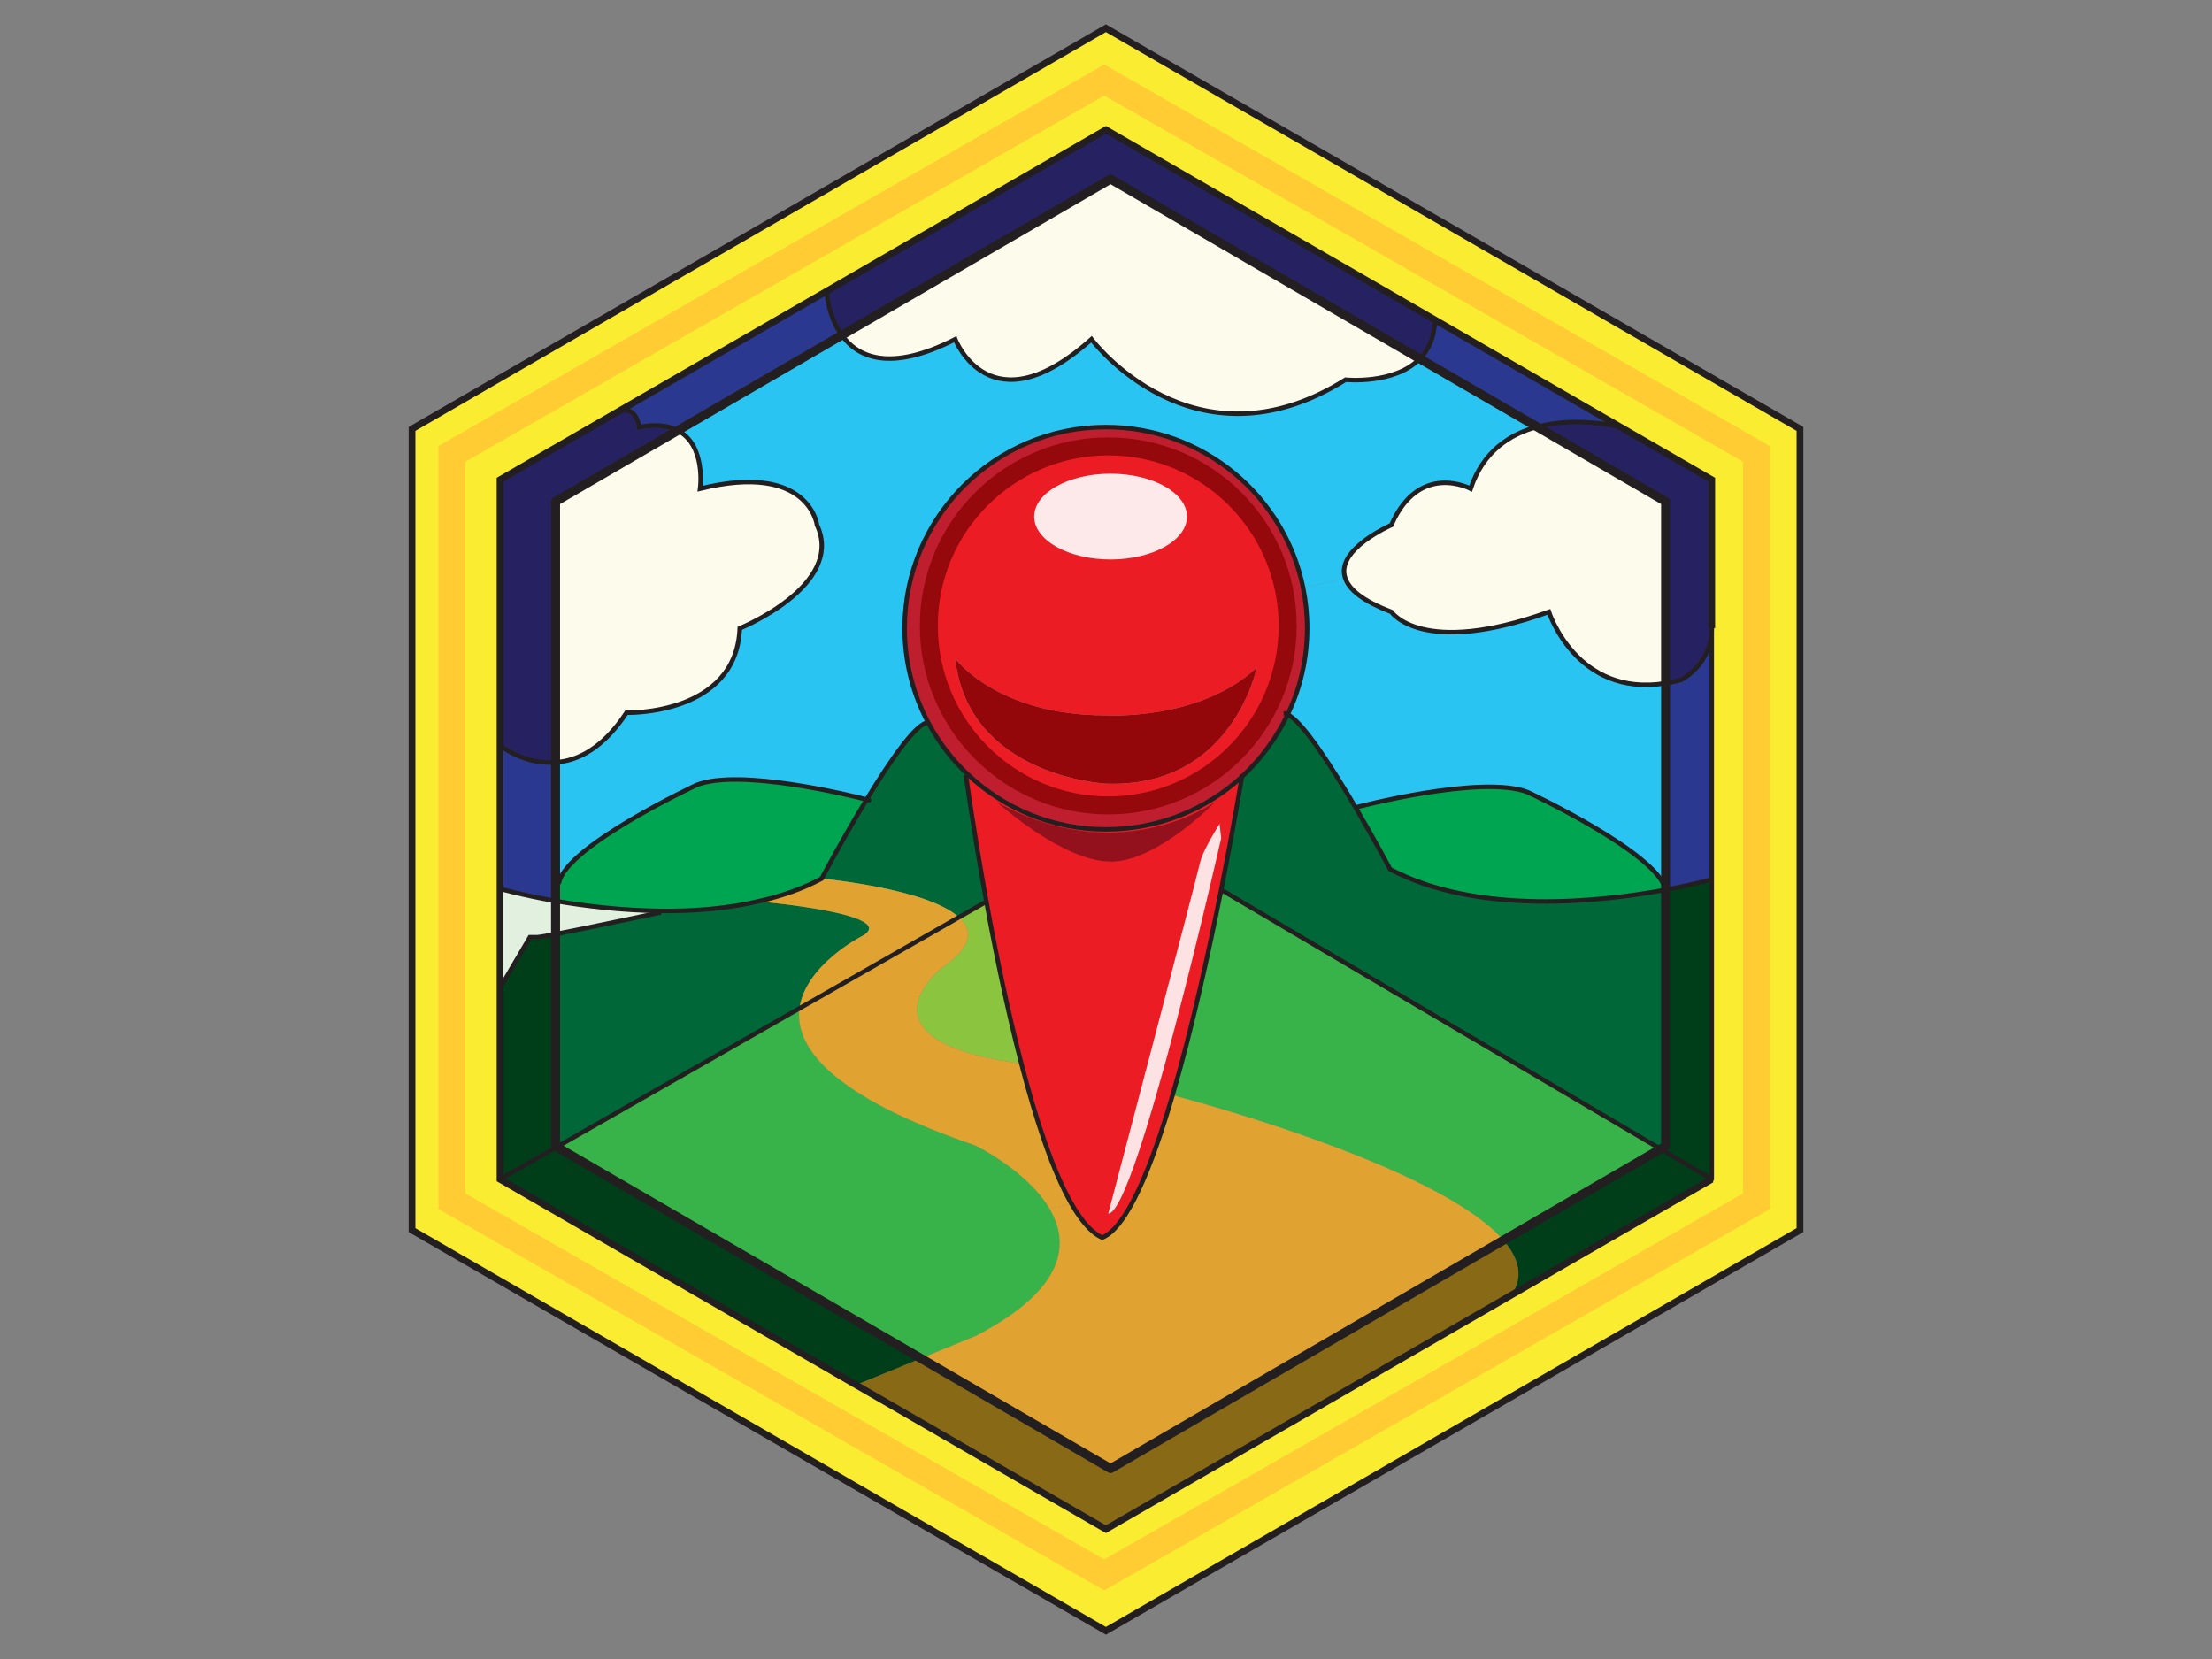 <?xml version="1.0" encoding="utf-8"?>
<!-- Generator: Adobe Illustrator 15.0.2, SVG Export Plug-In  -->
<!DOCTYPE svg PUBLIC "-//W3C//DTD SVG 1.1//EN" "http://www.w3.org/Graphics/SVG/1.1/DTD/svg11.dtd">
<svg version="1.1"
	 xmlns="http://www.w3.org/2000/svg" xmlns:xlink="http://www.w3.org/1999/xlink" xmlns:a="http://ns.adobe.com/AdobeSVGViewerExtensions/3.0/"
	 x="0px" y="0px" width="800px" height="600px" viewBox="-147.798 -8.789 800 600"
	 overflow="visible" enable-background="new -147.798 -8.789 800 600" xml:space="preserve">
<rect x="-147.798" y="-8.789" width="800" height="600" fill="#808080" stroke="none"/>
<defs>
</defs>
<g id="XMLID_1_">
	<g>
		<path fill="#BE1E2D" d="M253.049,282.502c35.808,0,64.852-29.117,64.852-64.998c0-35.808-29.044-64.851-64.852-64.851
			s-64.924,29.043-64.924,64.851C188.125,253.385,217.241,282.502,253.049,282.502z M301.356,272.135
			c-12.94,11.837-30.22,19.043-49.19,19.043c-19.484,0-37.131-7.647-50.219-20.146c-5.588-5.294-10.367-11.544-14.044-18.456
			c-5.441-10.22-8.529-21.837-8.529-34.19c0-40.146,32.646-72.718,72.792-72.718c35.219,0,64.557,24.926,71.322,58.086
			c0.956,4.706,1.471,9.632,1.471,14.632c0,11.176-2.5,21.764-7.059,31.249C313.856,258.165,308.194,265.738,301.356,272.135z"/>
		<path fill="#E1F0DF" d="M33.056,312.648c0,0,7.868,2.279,20.073,4.411v11.985c-3.456,0.661-5.956,1.103-6.544,1.103
			c-2.721,0-2.721,0-2.721,0l-10.809,18.382V312.648z"/>
		<path fill="#00A551" d="M404.735,277.723c0,0,46.984,21.911,49.852,35.293c-23.749,4.412-68.013,9.265-99.629-7.426
			c0,0-5.515-10.441-12.5-22.353C342.458,283.237,387.972,271.179,404.735,277.723z"/>
		<path fill="#F9EC31" d="M252.167,38.171l-101.026,58.38l-76.689,44.263l-41.396,23.896v96.1v51.837v35.881v69.188l128.82,74.41
			l90.291,52.131l146.687-84.703l72.424-41.838V309.266v-90.879v-53.675l-33.014-19.043l-67.057-38.749L252.167,38.171z
			 M15.63,155.374L251.579,20.157l235.875,135.216v270.286L251.579,560.802L15.63,425.659V155.374z"/>
		<path fill="#EC1C24" d="M201.948,271.032c13.088,12.5,30.734,20.146,50.219,20.146c18.97,0,36.25-7.206,49.19-19.043
			c-0.588,3.529-3.309,19.779-7.5,40.881c-4.485,22.426-10.588,50.366-17.573,74.263c-7.72,26.396-16.543,47.866-25.44,51.542
			c-3.823-1.69-7.573-6.029-11.103-12.205c-6.838-11.911-13.014-30.808-18.308-51.322c-5-19.338-9.265-40.146-12.5-58.013
			c-4.706-26.029-7.426-45.808-7.426-45.808L201.948,271.032z"/>
		<path fill="#8BC53F" d="M192.904,341.177c11.103-7.647,11.25-13.603,6.103-18.235l9.926-5.661
			c3.235,17.867,7.5,38.675,12.5,58.013l-1.471,0.368C159.89,367.132,192.904,341.177,192.904,341.177z"/>
		<path fill="#37B34A" d="M395.912,439.776c-23.603-27.353-117.055-51.763-117.055-51.763l-2.574-0.735
			c6.985-23.896,13.088-51.837,17.573-74.263l158.893,93.747L395.912,439.776z"/>
		<path fill="#006838" d="M165.625,280.37c8.529-14.044,18.087-27.94,22.278-27.793c3.677,6.912,8.456,13.162,14.044,18.456
			l-0.441,0.441c0,0,2.721,19.779,7.426,45.808l-9.926,5.661c-11.471-10.44-49.631-13.97-49.631-13.97
			S156.949,294.634,165.625,280.37z"/>
		<path fill="#262261" d="M454.587,172.579l-46.469-26.984c14.778-3.97,30.146,0.074,30.146,0.074l33.014,19.043v53.675
			c0,13.309-11.103,18.75-11.103,18.75c-1.911,0.515-3.823,0.956-5.588,1.176V172.579z"/>
		<path fill="#FCFBEC" d="M53.129,266.914v-94.335l44.189-25.661c10.294,5.294,8.088,21.029,8.088,21.029
			c39.484-9.706,42.278,13.161,42.278,13.161c10.147,21.911-27.94,37.352-27.94,37.352c-1.25,31.616-40.955,30.514-40.955,30.514
			C70.187,261.988,61.07,266.399,53.129,266.914z"/>
		<path fill="#886A16" d="M398.854,459.556l-146.687,84.703l-90.291-52.131v-0.074l23.381-9.558l68.601,39.852l142.055-82.571
			C401.647,446.32,403.265,453.012,398.854,459.556z"/>
		<path fill="#262261" d="M156.655,112.434c-5.073-6.985-5.514-15.882-5.514-15.882l101.026-58.38l119.041,68.748
			c-0.221,6.323-2.353,10.882-5.515,14.044L253.857,55.965L156.655,112.434z"/>
		<polygon fill="#003E1A" points="161.875,492.128 33.056,417.718 53.57,406.027 185.257,482.496 161.875,492.054 		"/>
		<path fill="#2B388F" d="M438.264,145.668c0,0-15.367-4.044-30.146-0.074l-42.426-24.631c3.162-3.162,5.294-7.721,5.515-14.044
			L438.264,145.668z"/>
		<path fill="#006838" d="M127.097,317.28c0,0,52.792,4.632,36.175,12.867c0,0-19.853,10.294-21.911,25.734L53.57,406.027
			l-0.441-0.294v-76.688c12.5-2.427,38.087-7.868,38.087-7.868v-0.515c11.764,0.147,24.117-0.809,35.808-3.603L127.097,317.28z"/>
		<path fill="#E0A332" d="M163.272,330.147c16.617-8.235-36.175-12.867-36.175-12.867l-0.074-0.221
			c7.868-1.765,15.441-4.411,22.353-8.088c0,0,38.16,3.529,49.631,13.97l-57.646,32.94
			C143.42,340.441,163.272,330.147,163.272,330.147z"/>
		<path fill="#F9EC31" d="M251.579,20.157L15.63,155.374v270.286l235.949,135.143l235.875-135.143V155.374L251.579,20.157z
			 M503.188,146.33V436.1L252.167,581.022L1.219,436.1V146.33L252.167,1.408L503.188,146.33z"/>
		<path fill="#FCFBEC" d="M384.074,167.947c4.485-13.456,14.117-19.706,24.044-22.353l46.469,26.984v65.733
			c-32.278,5.221-42.204-25.808-42.204-25.808c-45.955,16.544-56.984,0-56.984,0c-10.44-3.97-15.22-8.088-16.617-12.058
			c-3.896-10.441,16.617-19.338,16.617-19.338C365.472,158.021,384.074,167.947,384.074,167.947z"/>
		<path fill="#37B34A" d="M141.361,355.882c-1.765,13.676,10.588,31.47,63.674,49.631c0,0,18.603,9.044,26.69,22.72
			c7.5,12.646,6.103,29.19-26.69,46.175l-19.779,8.089L53.57,406.027L141.361,355.882z"/>
		<path fill="#006838" d="M293.856,313.016c4.191-21.102,6.912-37.352,7.5-40.881c6.838-6.397,12.5-13.97,16.544-22.5
			c5.514,2.647,16.102,19.19,24.558,33.602c6.985,11.911,12.5,22.353,12.5,22.353c31.616,16.69,75.88,11.838,99.629,7.426v92.718
			l-1.838,1.029L293.856,313.016z"/>
		<path fill="#93070A" d="M197.683,229.415c0,0,15.073,20.514,54.336,20.514c0,0,33.97,2.132,54.704-17.279
			c0,0-8.749,43.675-54.557,41.984C252.167,274.634,202.315,272.135,197.683,229.415z"/>
		<path fill="#2B388F" d="M454.587,238.312c1.765-0.221,3.677-0.662,5.588-1.176c0,0,11.103-5.441,11.103-18.75v90.879
			c0,0-6.47,1.838-16.69,3.75V238.312z"/>
		<path fill="#00A551" d="M91.216,320.662c-14.338-0.146-27.793-1.838-38.087-3.603v-6.691h1.25
			c2.867-13.382,49.851-35.292,49.851-35.292c15.441-6.029,55.146,3.676,61.396,5.294c-8.676,14.264-16.25,28.602-16.25,28.602
			c-6.912,3.677-14.485,6.323-22.353,8.088C115.333,319.854,102.98,320.81,91.216,320.662z"/>
		<path fill="#2B388F" d="M33.056,260.812c0,0,8.676,7.059,20.073,6.103v43.454v6.691c-12.206-2.132-20.073-4.411-20.073-4.411
			V260.812z"/>
		<path fill="#EC1C24" d="M252.167,274.634c45.808,1.691,54.557-41.984,54.557-41.984c-20.734,19.411-54.704,17.279-54.704,17.279
			c-39.263,0-54.336-20.514-54.336-20.514C202.315,272.135,252.167,274.634,252.167,274.634z M317.9,217.504
			c0,35.881-29.044,64.998-64.852,64.998s-64.924-29.117-64.924-64.998c0-35.808,29.117-64.851,64.924-64.851
			S317.9,181.696,317.9,217.504z"/>
		<path fill="#E1F0DF" d="M53.129,317.06c10.293,1.765,23.749,3.456,38.087,3.603v0.515c0,0-25.587,5.441-38.087,7.868V317.06z"/>
		<path fill="#003E1A" d="M33.056,417.718v-69.188l10.809-18.382c0,0,0,0,2.721,0c0.588,0,3.088-0.441,6.544-1.103v76.688
			l0.441,0.294L33.056,417.718z"/>
		<path fill="#003E1A" d="M471.277,417.718l-18.528-10.955l1.838-1.029v-92.718c10.221-1.912,16.69-3.75,16.69-3.75V417.718z"/>
		<path fill="#E0A332" d="M205.036,405.513c-53.086-18.161-65.439-35.955-63.674-49.631l57.646-32.94
			c5.146,4.633,5,10.588-6.103,18.235c0,0-33.014,25.955,27.058,34.484l1.471-0.368c5.294,20.515,11.47,39.411,18.308,51.322
			l-8.015,1.617C223.638,414.557,205.036,405.513,205.036,405.513z"/>
		<path fill="#FCFBEC" d="M197.683,113.904c-23.676,12.058-35.293,6.47-41.028-1.471l97.203-56.469l111.835,64.998
			c-9.265,9.411-26.837,7.573-26.837,7.573c-55.146,34.558-91.909-14.632-91.909-14.632
			C210.183,146.771,197.683,113.904,197.683,113.904z"/>
		<path fill="#2AC4F3" d="M119.744,218.46c0,0,38.087-15.441,27.94-37.352c0,0-2.794-22.867-42.278-13.161
			c0,0,2.206-15.735-8.088-21.029l59.336-34.484c5.735,7.941,17.353,13.529,41.028,1.471c0,0,12.5,32.867,49.263,0
			c0,0,36.764,49.189,91.909,14.632c0,0,17.572,1.838,26.837-7.573l42.426,24.631c-9.927,2.647-19.559,8.897-24.044,22.353
			c0,0-18.603-9.926-28.676,13.161c0,0-20.514,8.897-16.617,19.338l-15.293,3.309c-6.765-33.161-36.103-58.086-71.322-58.086
			c-40.146,0-72.792,32.572-72.792,72.718c0,12.353,3.088,23.97,8.529,34.19c-4.191-0.147-13.75,13.75-22.278,27.793
			c-6.25-1.618-45.955-11.323-61.396-5.294c0,0-46.984,21.911-49.851,35.292h-1.25v-43.454c7.941-0.515,17.058-4.926,25.661-17.94
			C78.79,248.974,118.495,250.076,119.744,218.46z"/>
		<path fill="#003E1A" d="M395.912,439.776l56.837-33.014l18.528,10.955l-72.424,41.838
			C403.265,453.012,401.647,446.32,395.912,439.776z"/>
		<path fill="#2B388F" d="M97.318,146.918c-3.235-1.765-7.72-2.427-13.97-1.25c0,0-1.03-9.412-8.897-4.853l76.689-44.263
			c0,0,0.441,8.897,5.514,15.882L97.318,146.918z"/>
		<path fill="#E0A332" d="M250.843,438.82c8.897-3.676,17.72-25.146,25.44-51.542l2.574,0.735c0,0,93.452,24.41,117.055,51.763
			l-142.055,82.571l-68.601-39.852l19.779-8.089c32.793-16.984,34.19-33.528,26.69-46.175l8.015-1.617
			C243.27,432.791,247.02,437.13,250.843,438.82z"/>
		<path fill="#2AC4F3" d="M317.9,249.635c4.559-9.485,7.059-20.073,7.059-31.249c0-5-0.515-9.926-1.471-14.632l15.293-3.309
			c1.397,3.97,6.177,8.088,16.617,12.058c0,0,11.029,16.544,56.984,0c0,0,9.926,31.029,42.204,25.808v74.704
			c-2.867-13.382-49.852-35.293-49.852-35.293c-16.764-6.544-62.277,5.515-62.277,5.515
			C334.002,268.826,323.414,252.282,317.9,249.635z"/>
		<path fill="#262261" d="M33.056,260.812v-96.1l41.396-23.896c7.867-4.559,8.897,4.853,8.897,4.853
			c6.25-1.177,10.735-0.515,13.97,1.25l-44.189,25.661v94.335C41.732,267.87,33.056,260.812,33.056,260.812z"/>
	</g>
	<g>
		<polygon fill="none" stroke="#231F20" stroke-width="2.438" stroke-miterlimit="10" points="503.188,436.1 252.167,581.022 
			1.219,436.1 1.219,146.33 252.167,1.408 503.188,146.33 		"/>
		<polyline fill="none" stroke="#231F20" stroke-width="1.625" stroke-linecap="round" stroke-linejoin="round" points="
			471.277,218.386 471.277,309.266 471.277,417.718 		"/>
		<polyline fill="none" stroke="#231F20" stroke-width="2.438" stroke-miterlimit="10" points="471.277,417.718 398.854,459.556 
			252.167,544.259 161.875,492.128 33.056,417.718 33.056,348.529 33.056,312.648 33.056,260.812 33.056,164.711 74.452,140.815 
			151.141,96.552 252.167,38.171 371.207,106.919 438.264,145.668 471.277,164.711 471.277,218.386 		"/>
		<path fill="none" stroke="#231F20" stroke-width="1.625" stroke-miterlimit="10" d="M323.488,203.754
			c0.956,4.706,1.471,9.632,1.471,14.632c0,11.176-2.5,21.764-7.059,31.249c-4.044,8.529-9.706,16.103-16.544,22.5
			c-12.94,11.837-30.22,19.043-49.19,19.043c-19.484,0-37.131-7.647-50.219-20.146c-5.588-5.294-10.367-11.544-14.044-18.456
			c-5.441-10.22-8.529-21.837-8.529-34.19c0-40.146,32.646-72.718,72.792-72.718C287.386,145.668,316.724,170.594,323.488,203.754z"
			/>
		<path fill="none" stroke="#231F20" stroke-width="1.625" stroke-miterlimit="10" d="M251.358,439.041
			c-0.147-0.073-0.368-0.146-0.515-0.221c-3.823-1.69-7.573-6.029-11.103-12.205c-6.838-11.911-13.014-30.808-18.308-51.322
			c-5-19.338-9.265-40.146-12.5-58.013c-4.706-26.029-7.426-45.808-7.426-45.808"/>
		<path fill="none" stroke="#231F20" stroke-width="1.625" stroke-miterlimit="10" d="M301.43,271.399c0,0-0.073,0.22-0.073,0.735
			c-0.588,3.529-3.309,19.779-7.5,40.881c-4.485,22.426-10.588,50.366-17.573,74.263c-7.72,26.396-16.543,47.866-25.44,51.542
			c-0.221,0.074-0.368,0.147-0.588,0.221"/>
		<path fill="none" stroke="#231F20" stroke-width="1.625" stroke-miterlimit="10" d="M151.141,96.552c0,0,0.441,8.897,5.514,15.882
			c5.735,7.941,17.353,13.529,41.028,1.471c0,0,12.5,32.867,49.263,0c0,0,36.764,49.189,91.909,14.632
			c0,0,17.572,1.838,26.837-7.573c3.162-3.162,5.294-7.721,5.515-14.044"/>
		<path fill="none" stroke="#231F20" stroke-width="1.625" stroke-miterlimit="10" d="M33.056,260.812c0,0,8.676,7.059,20.073,6.103
			c7.941-0.515,17.058-4.926,25.661-17.94c0,0,39.705,1.103,40.955-30.514c0,0,38.087-15.441,27.94-37.352
			c0,0-2.794-22.867-42.278-13.161c0,0,2.206-15.735-8.088-21.029c-3.235-1.765-7.72-2.427-13.97-1.25c0,0-1.03-9.412-8.897-4.853"
			/>
		<path fill="none" stroke="#231F20" stroke-width="1.625" stroke-miterlimit="10" d="M438.264,145.668
			c0,0-15.367-4.044-30.146-0.074c-9.927,2.647-19.559,8.897-24.044,22.353c0,0-18.603-9.926-28.676,13.161
			c0,0-20.514,8.897-16.617,19.338c1.397,3.97,6.177,8.088,16.617,12.058c0,0,11.029,16.544,56.984,0
			c0,0,9.926,31.029,42.204,25.808c1.765-0.221,3.677-0.662,5.588-1.176c0,0,11.103-5.441,11.103-18.75"/>
		<path fill="none" stroke="#231F20" stroke-width="1.625" stroke-miterlimit="10" d="M33.056,312.648c0,0,7.868,2.279,20.073,4.411
			c10.293,1.765,23.749,3.456,38.087,3.603c11.764,0.147,24.117-0.809,35.808-3.603c7.868-1.765,15.441-4.411,22.353-8.088
			c0,0,7.573-14.338,16.25-28.602c8.529-14.044,18.087-27.94,22.278-27.793"/>
		<path fill="none" stroke="#231F20" stroke-width="1.625" stroke-miterlimit="10" d="M471.277,309.266c0,0-6.47,1.838-16.69,3.75
			c-23.749,4.412-68.013,9.265-99.629-7.426c0,0-5.515-10.441-12.5-22.353c-8.456-14.412-19.044-30.955-24.558-33.602
			c-0.515-0.294-1.03-0.441-1.471-0.441"/>
		<path fill="none" stroke="#231F20" stroke-width="1.625" stroke-miterlimit="10" d="M91.216,321.177
			c0,0-25.587,5.441-38.087,7.868c-3.456,0.661-5.956,1.103-6.544,1.103c-2.721,0-2.721,0-2.721,0l-10.809,18.382"/>
		<polyline fill="none" stroke="#231F20" stroke-width="1.625" stroke-miterlimit="10" points="293.856,313.016 452.749,406.763 
			471.277,417.718 		"/>
		<polyline fill="none" stroke="#231F20" stroke-width="1.625" stroke-miterlimit="10" points="33.056,417.718 53.57,406.027 
			141.361,355.882 199.007,322.941 208.933,317.28 		"/>
		<path fill="none" stroke="#231F20" stroke-width="1.625" stroke-miterlimit="10" d="M342.458,283.237
			c0,0,45.514-12.059,62.277-5.515c0,0,46.984,21.911,49.852,35.293"/>
		<path fill="none" stroke="#95080B" stroke-width="6.5" stroke-miterlimit="10" d="M317.9,217.504
			c0,35.881-29.044,64.998-64.852,64.998s-64.924-29.117-64.924-64.998c0-35.808,29.117-64.851,64.924-64.851
			S317.9,181.696,317.9,217.504z"/>
		<polygon fill="none" stroke="#231F20" stroke-width="3.25" stroke-linecap="round" stroke-linejoin="round" points="
			454.587,313.016 454.587,405.733 452.749,406.763 395.912,439.776 253.857,522.348 185.257,482.496 53.57,406.027 53.129,405.733 
			53.129,329.045 53.129,317.06 53.129,310.368 53.129,266.914 53.129,172.579 97.318,146.918 156.655,112.434 253.857,55.965 
			365.692,120.963 408.118,145.594 454.587,172.579 454.587,238.312 		"/>
		<polygon fill="none" stroke="#FFCC33" stroke-width="9.75" stroke-miterlimit="10" points="487.453,425.659 251.579,560.802 
			15.63,425.659 15.63,155.374 251.579,20.157 487.453,155.374 		"/>
		<path fill="none" stroke="#231F20" stroke-width="1.625" stroke-linecap="round" stroke-linejoin="round" d="M166.508,280.59
			c0,0-0.294-0.074-0.882-0.221c-6.25-1.618-45.955-11.323-61.396-5.294c0,0-46.984,21.911-49.851,35.292"/>
	</g>
</g>
<path fill="#93111D" d="M253.979,302.82c-17.559,0-41.145-21.498-41.145-21.498c44.111,24.748,78.729,0,78.732,0
	C291.567,281.322,270.794,302.82,253.979,302.82z"/>
<path opacity="0.9" fill="#FFFFFF" d="M281.483,178.041c0,8.564-12.371,15.51-27.625,15.51c-15.26,0-27.625-6.945-27.625-15.51
	c0-8.566,12.365-15.512,27.625-15.512C269.112,162.529,281.483,169.475,281.483,178.041z"/>
<path opacity="0.87" fill="#FFFFFF" d="M293.854,294.389c0,0-30.693,135.729-40.84,135.729c0,0,30.875-117.109,33.287-127.297
	c0.996-4.215,6.982-13.668,6.982-13.668L293.854,294.389z"/>
</svg>
